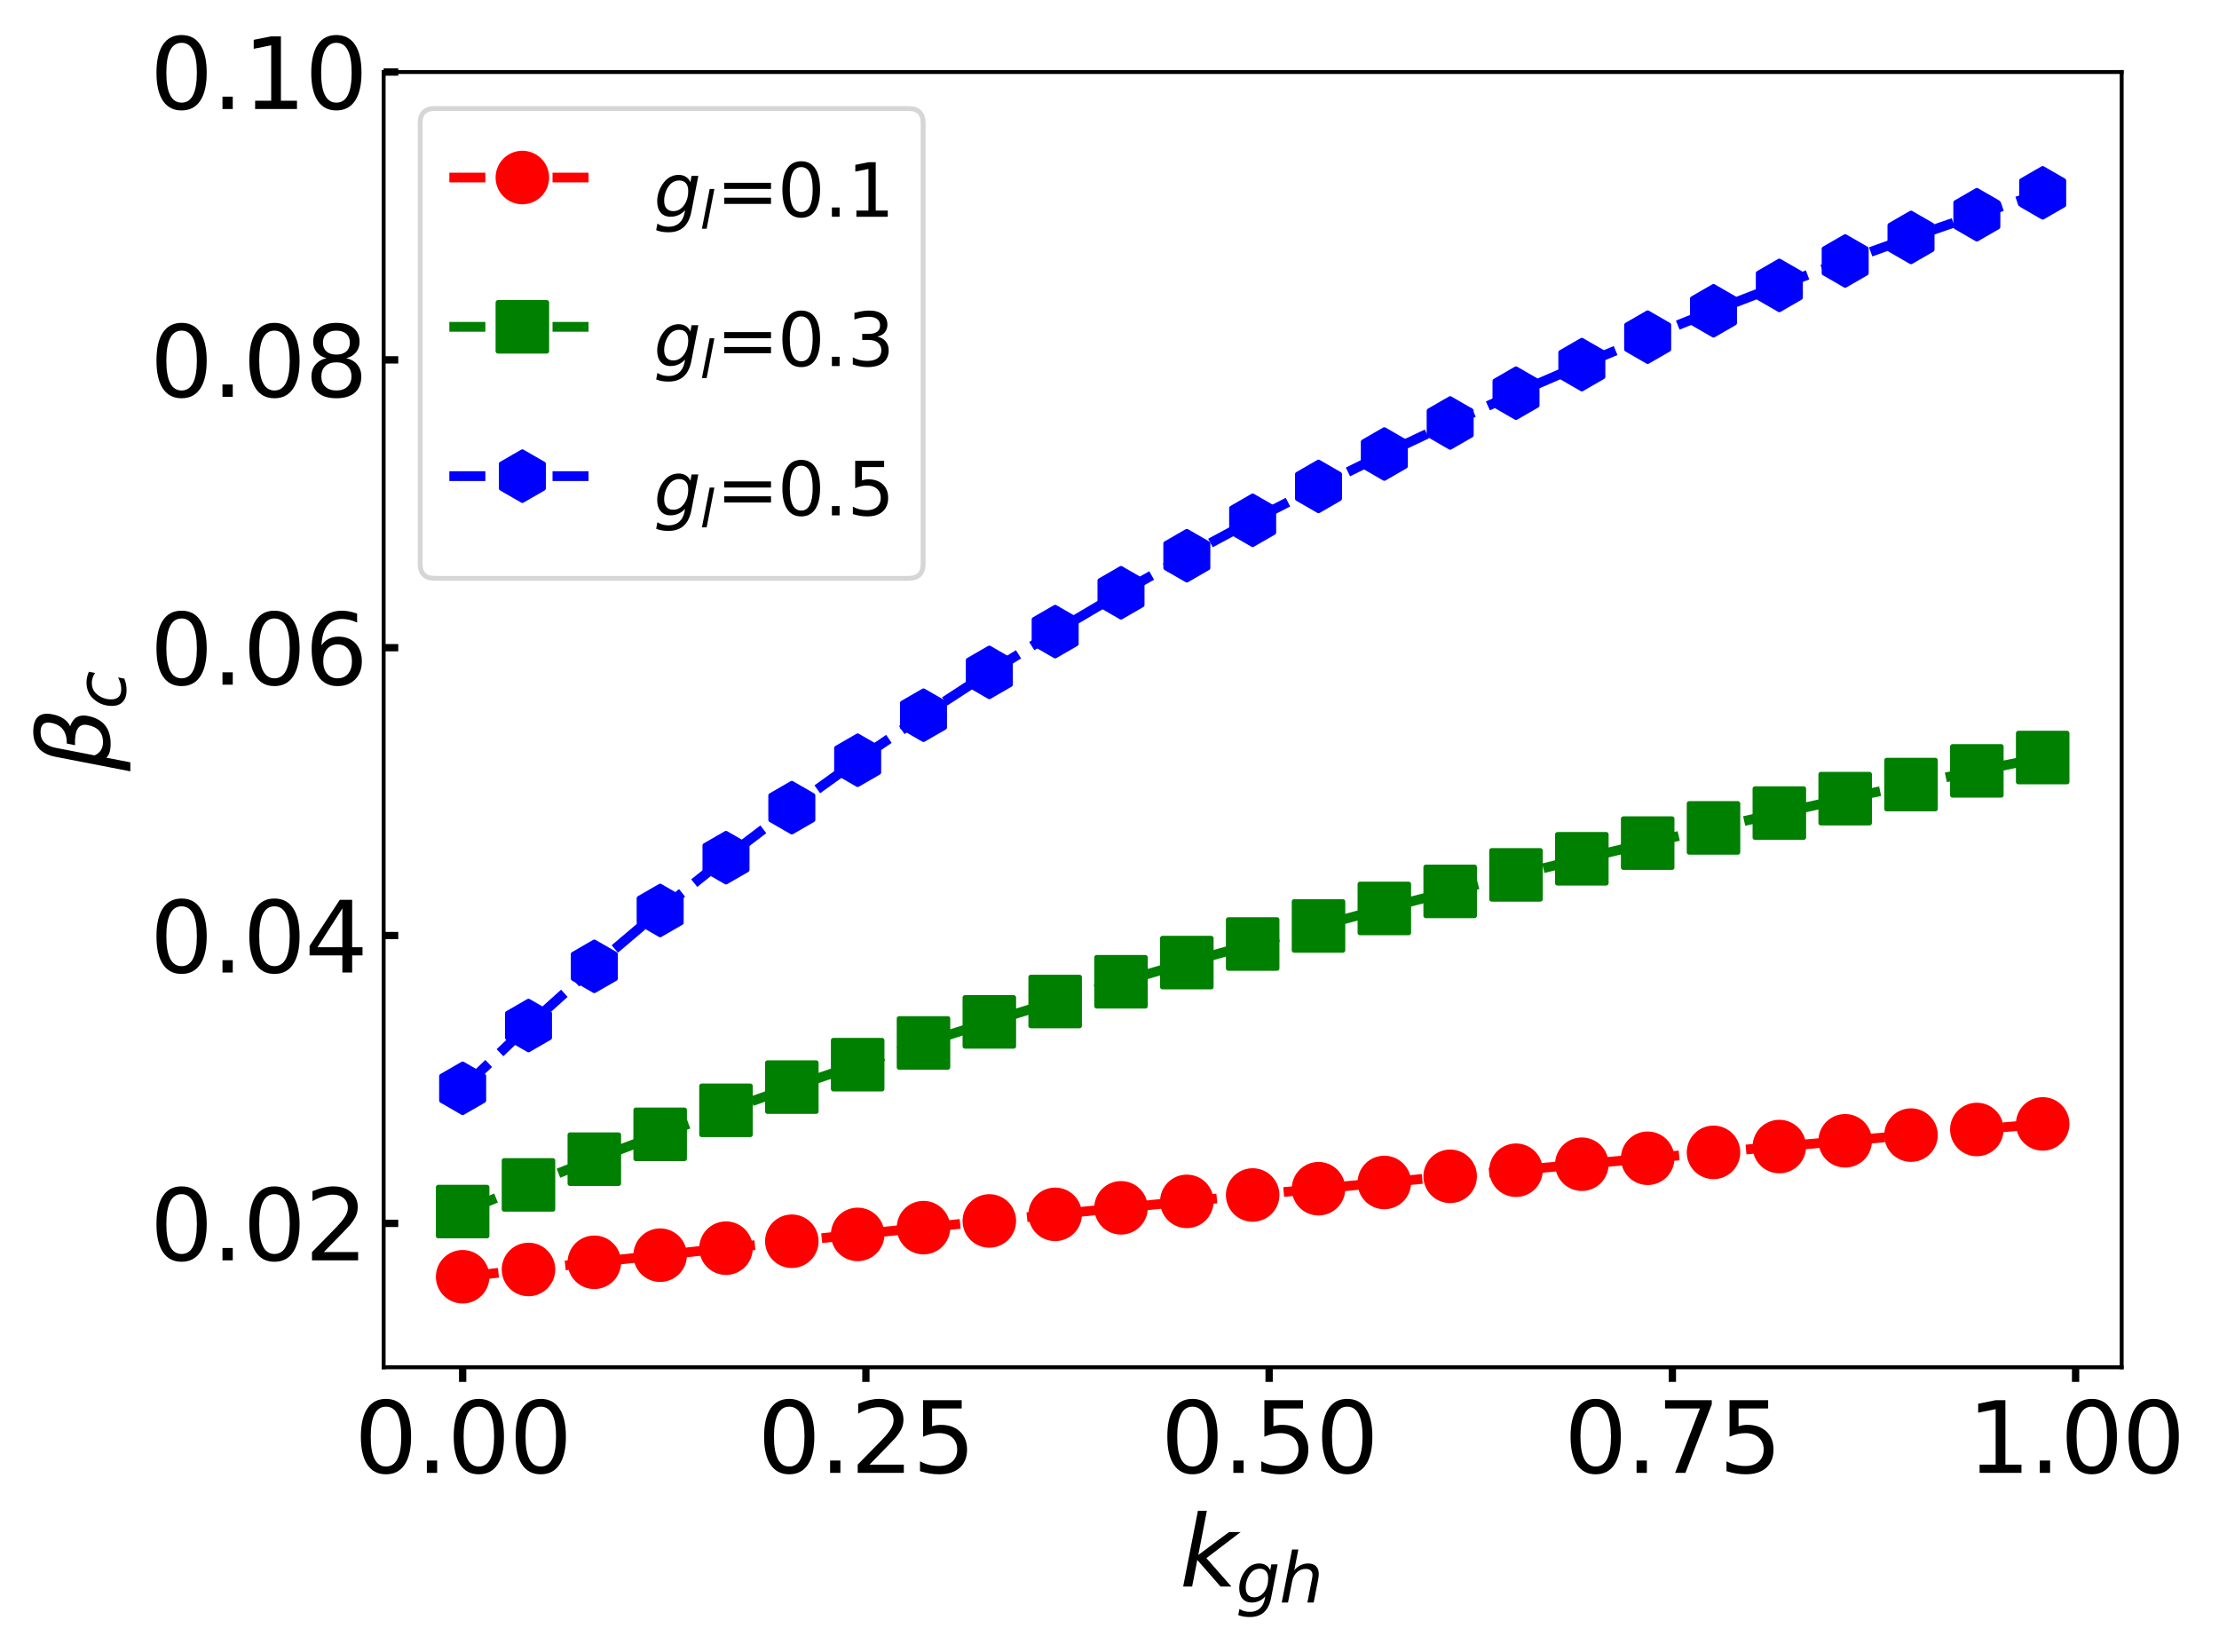 <?xml version="1.0" encoding="utf-8" standalone="no"?>
<!DOCTYPE svg PUBLIC "-//W3C//DTD SVG 1.1//EN"
  "http://www.w3.org/Graphics/SVG/1.1/DTD/svg11.dtd">
<svg xmlns:xlink="http://www.w3.org/1999/xlink" width="455.948pt" height="339.367pt" viewBox="0 0 455.948 339.367" xmlns="http://www.w3.org/2000/svg" version="1.1">
 <defs>
  <style type="text/css">*{stroke-linejoin: round; stroke-linecap: butt}</style>
 </defs>
 <g id="figure_1">
  <g id="patch_1">
   <path d="M 0 339.367 
L 455.948 339.367 
L 455.948 0 
L 0 0 
z
" style="fill: #ffffff"/>
  </g>
  <g id="axes_1">
   <g id="patch_2">
    <path d="M 78.831 280.91 
L 435.951 280.91 
L 435.951 14.798 
L 78.831 14.798 
z
" style="fill: #ffffff"/>
   </g>
   <g id="matplotlib.axis_1">
    <g id="xtick_1">
     <g id="line2d_1">
      <defs>
       <path id="m67ee2ea161" d="M 0 0 
L 0 3 
" style="stroke: #000000; stroke-width: 1.5"/>
      </defs>
      <g>
       <use xlink:href="#m67ee2ea161" x="95.064" y="280.91" style="stroke: #000000; stroke-width: 1.5"/>
      </g>
     </g>
     <g id="text_1">
      <!-- 0.00 -->
      <g transform="translate(72.798 302.607) scale(0.2 -0.2)">
       <defs>
        <path id="DejaVuSans-30" d="M 2034 4250 
Q 1547 4250 1301 3770 
Q 1056 3291 1056 2328 
Q 1056 1369 1301 889 
Q 1547 409 2034 409 
Q 2525 409 2770 889 
Q 3016 1369 3016 2328 
Q 3016 3291 2770 3770 
Q 2525 4250 2034 4250 
z
M 2034 4750 
Q 2819 4750 3233 4129 
Q 3647 3509 3647 2328 
Q 3647 1150 3233 529 
Q 2819 -91 2034 -91 
Q 1250 -91 836 529 
Q 422 1150 422 2328 
Q 422 3509 836 4129 
Q 1250 4750 2034 4750 
z
" transform="scale(0.016)"/>
        <path id="DejaVuSans-2e" d="M 684 794 
L 1344 794 
L 1344 0 
L 684 0 
L 684 794 
z
" transform="scale(0.016)"/>
       </defs>
       <use xlink:href="#DejaVuSans-30"/>
       <use xlink:href="#DejaVuSans-2e" transform="translate(63.623 0)"/>
       <use xlink:href="#DejaVuSans-30" transform="translate(95.41 0)"/>
       <use xlink:href="#DejaVuSans-30" transform="translate(159.033 0)"/>
      </g>
     </g>
    </g>
    <g id="xtick_2">
     <g id="line2d_2">
      <g>
       <use xlink:href="#m67ee2ea161" x="177.919" y="280.91" style="stroke: #000000; stroke-width: 1.5"/>
      </g>
     </g>
     <g id="text_2">
      <!-- 0.25 -->
      <g transform="translate(155.653 302.607) scale(0.2 -0.2)">
       <defs>
        <path id="DejaVuSans-32" d="M 1228 531 
L 3431 531 
L 3431 0 
L 469 0 
L 469 531 
Q 828 903 1448 1529 
Q 2069 2156 2228 2338 
Q 2531 2678 2651 2914 
Q 2772 3150 2772 3378 
Q 2772 3750 2511 3984 
Q 2250 4219 1831 4219 
Q 1534 4219 1204 4116 
Q 875 4013 500 3803 
L 500 4441 
Q 881 4594 1212 4672 
Q 1544 4750 1819 4750 
Q 2544 4750 2975 4387 
Q 3406 4025 3406 3419 
Q 3406 3131 3298 2873 
Q 3191 2616 2906 2266 
Q 2828 2175 2409 1742 
Q 1991 1309 1228 531 
z
" transform="scale(0.016)"/>
        <path id="DejaVuSans-35" d="M 691 4666 
L 3169 4666 
L 3169 4134 
L 1269 4134 
L 1269 2991 
Q 1406 3038 1543 3061 
Q 1681 3084 1819 3084 
Q 2600 3084 3056 2656 
Q 3513 2228 3513 1497 
Q 3513 744 3044 326 
Q 2575 -91 1722 -91 
Q 1428 -91 1123 -41 
Q 819 9 494 109 
L 494 744 
Q 775 591 1075 516 
Q 1375 441 1709 441 
Q 2250 441 2565 725 
Q 2881 1009 2881 1497 
Q 2881 1984 2565 2268 
Q 2250 2553 1709 2553 
Q 1456 2553 1204 2497 
Q 953 2441 691 2322 
L 691 4666 
z
" transform="scale(0.016)"/>
       </defs>
       <use xlink:href="#DejaVuSans-30"/>
       <use xlink:href="#DejaVuSans-2e" transform="translate(63.623 0)"/>
       <use xlink:href="#DejaVuSans-32" transform="translate(95.41 0)"/>
       <use xlink:href="#DejaVuSans-35" transform="translate(159.033 0)"/>
      </g>
     </g>
    </g>
    <g id="xtick_3">
     <g id="line2d_3">
      <g>
       <use xlink:href="#m67ee2ea161" x="260.773" y="280.91" style="stroke: #000000; stroke-width: 1.5"/>
      </g>
     </g>
     <g id="text_3">
      <!-- 0.50 -->
      <g transform="translate(238.507 302.607) scale(0.2 -0.2)">
       <use xlink:href="#DejaVuSans-30"/>
       <use xlink:href="#DejaVuSans-2e" transform="translate(63.623 0)"/>
       <use xlink:href="#DejaVuSans-35" transform="translate(95.41 0)"/>
       <use xlink:href="#DejaVuSans-30" transform="translate(159.033 0)"/>
      </g>
     </g>
    </g>
    <g id="xtick_4">
     <g id="line2d_4">
      <g>
       <use xlink:href="#m67ee2ea161" x="343.628" y="280.91" style="stroke: #000000; stroke-width: 1.5"/>
      </g>
     </g>
     <g id="text_4">
      <!-- 0.75 -->
      <g transform="translate(321.362 302.607) scale(0.2 -0.2)">
       <defs>
        <path id="DejaVuSans-37" d="M 525 4666 
L 3525 4666 
L 3525 4397 
L 1831 0 
L 1172 0 
L 2766 4134 
L 525 4134 
L 525 4666 
z
" transform="scale(0.016)"/>
       </defs>
       <use xlink:href="#DejaVuSans-30"/>
       <use xlink:href="#DejaVuSans-2e" transform="translate(63.623 0)"/>
       <use xlink:href="#DejaVuSans-37" transform="translate(95.41 0)"/>
       <use xlink:href="#DejaVuSans-35" transform="translate(159.033 0)"/>
      </g>
     </g>
    </g>
    <g id="xtick_5">
     <g id="line2d_5">
      <g>
       <use xlink:href="#m67ee2ea161" x="426.482" y="280.91" style="stroke: #000000; stroke-width: 1.5"/>
      </g>
     </g>
     <g id="text_5">
      <!-- 1.00 -->
      <g transform="translate(404.217 302.607) scale(0.2 -0.2)">
       <defs>
        <path id="DejaVuSans-31" d="M 794 531 
L 1825 531 
L 1825 4091 
L 703 3866 
L 703 4441 
L 1819 4666 
L 2450 4666 
L 2450 531 
L 3481 531 
L 3481 0 
L 794 0 
L 794 531 
z
" transform="scale(0.016)"/>
       </defs>
       <use xlink:href="#DejaVuSans-31"/>
       <use xlink:href="#DejaVuSans-2e" transform="translate(63.623 0)"/>
       <use xlink:href="#DejaVuSans-30" transform="translate(95.41 0)"/>
       <use xlink:href="#DejaVuSans-30" transform="translate(159.033 0)"/>
      </g>
     </g>
    </g>
    <g id="text_6">
     <!-- $k_{gh}$ -->
     <g transform="translate(242.391 325.967) scale(0.2 -0.2)">
      <defs>
       <path id="DejaVuSans-Oblique-6b" d="M 1172 4863 
L 1747 4863 
L 1197 2028 
L 3169 3500 
L 3916 3500 
L 1716 1825 
L 3322 0 
L 2625 0 
L 1131 1709 
L 800 0 
L 225 0 
L 1172 4863 
z
" transform="scale(0.016)"/>
       <path id="DejaVuSans-Oblique-67" d="M 3816 3500 
L 3219 434 
Q 3047 -456 2561 -893 
Q 2075 -1331 1253 -1331 
Q 950 -1331 690 -1286 
Q 431 -1241 206 -1147 
L 313 -588 
Q 525 -725 762 -790 
Q 1000 -856 1269 -856 
Q 1816 -856 2167 -557 
Q 2519 -259 2631 300 
L 2681 563 
Q 2441 288 2122 144 
Q 1803 0 1434 0 
Q 903 0 598 351 
Q 294 703 294 1319 
Q 294 1803 478 2267 
Q 663 2731 997 3091 
Q 1219 3328 1514 3456 
Q 1809 3584 2131 3584 
Q 2484 3584 2746 3420 
Q 3009 3256 3138 2956 
L 3238 3500 
L 3816 3500 
z
M 2950 2216 
Q 2950 2641 2750 2872 
Q 2550 3103 2181 3103 
Q 1953 3103 1747 3012 
Q 1541 2922 1394 2759 
Q 1156 2491 1023 2127 
Q 891 1763 891 1375 
Q 891 944 1092 712 
Q 1294 481 1672 481 
Q 2219 481 2584 976 
Q 2950 1472 2950 2216 
z
" transform="scale(0.016)"/>
       <path id="DejaVuSans-Oblique-68" d="M 3566 2113 
L 3156 0 
L 2578 0 
L 2988 2091 
Q 3016 2238 3031 2350 
Q 3047 2463 3047 2528 
Q 3047 2791 2881 2937 
Q 2716 3084 2419 3084 
Q 1956 3084 1617 2771 
Q 1278 2459 1178 1941 
L 800 0 
L 225 0 
L 1172 4863 
L 1747 4863 
L 1375 2950 
Q 1594 3244 1934 3414 
Q 2275 3584 2650 3584 
Q 3113 3584 3367 3334 
Q 3622 3084 3622 2631 
Q 3622 2519 3608 2391 
Q 3594 2263 3566 2113 
z
" transform="scale(0.016)"/>
      </defs>
      <use xlink:href="#DejaVuSans-Oblique-6b" transform="translate(0 0.016)"/>
      <use xlink:href="#DejaVuSans-Oblique-67" transform="translate(57.91 -16.391) scale(0.7)"/>
      <use xlink:href="#DejaVuSans-Oblique-68" transform="translate(102.344 -16.391) scale(0.7)"/>
     </g>
    </g>
   </g>
   <g id="matplotlib.axis_2">
    <g id="ytick_1">
     <g id="line2d_6">
      <defs>
       <path id="madbfd13929" d="M 0 0 
L 3 0 
" style="stroke: #000000; stroke-width: 1.5"/>
      </defs>
      <g>
       <use xlink:href="#madbfd13929" x="78.831" y="251.342" style="stroke: #000000; stroke-width: 1.5"/>
      </g>
     </g>
     <g id="text_7">
      <!-- 0.02 -->
      <g transform="translate(30.8 258.941) scale(0.2 -0.2)">
       <use xlink:href="#DejaVuSans-30"/>
       <use xlink:href="#DejaVuSans-2e" transform="translate(63.623 0)"/>
       <use xlink:href="#DejaVuSans-30" transform="translate(95.41 0)"/>
       <use xlink:href="#DejaVuSans-32" transform="translate(159.033 0)"/>
      </g>
     </g>
    </g>
    <g id="ytick_2">
     <g id="line2d_7">
      <g>
       <use xlink:href="#madbfd13929" x="78.831" y="192.206" style="stroke: #000000; stroke-width: 1.5"/>
      </g>
     </g>
     <g id="text_8">
      <!-- 0.04 -->
      <g transform="translate(30.8 199.805) scale(0.2 -0.2)">
       <defs>
        <path id="DejaVuSans-34" d="M 2419 4116 
L 825 1625 
L 2419 1625 
L 2419 4116 
z
M 2253 4666 
L 3047 4666 
L 3047 1625 
L 3713 1625 
L 3713 1100 
L 3047 1100 
L 3047 0 
L 2419 0 
L 2419 1100 
L 313 1100 
L 313 1709 
L 2253 4666 
z
" transform="scale(0.016)"/>
       </defs>
       <use xlink:href="#DejaVuSans-30"/>
       <use xlink:href="#DejaVuSans-2e" transform="translate(63.623 0)"/>
       <use xlink:href="#DejaVuSans-30" transform="translate(95.41 0)"/>
       <use xlink:href="#DejaVuSans-34" transform="translate(159.033 0)"/>
      </g>
     </g>
    </g>
    <g id="ytick_3">
     <g id="line2d_8">
      <g>
       <use xlink:href="#madbfd13929" x="78.831" y="133.07" style="stroke: #000000; stroke-width: 1.5"/>
      </g>
     </g>
     <g id="text_9">
      <!-- 0.06 -->
      <g transform="translate(30.8 140.669) scale(0.2 -0.2)">
       <defs>
        <path id="DejaVuSans-36" d="M 2113 2584 
Q 1688 2584 1439 2293 
Q 1191 2003 1191 1497 
Q 1191 994 1439 701 
Q 1688 409 2113 409 
Q 2538 409 2786 701 
Q 3034 994 3034 1497 
Q 3034 2003 2786 2293 
Q 2538 2584 2113 2584 
z
M 3366 4563 
L 3366 3988 
Q 3128 4100 2886 4159 
Q 2644 4219 2406 4219 
Q 1781 4219 1451 3797 
Q 1122 3375 1075 2522 
Q 1259 2794 1537 2939 
Q 1816 3084 2150 3084 
Q 2853 3084 3261 2657 
Q 3669 2231 3669 1497 
Q 3669 778 3244 343 
Q 2819 -91 2113 -91 
Q 1303 -91 875 529 
Q 447 1150 447 2328 
Q 447 3434 972 4092 
Q 1497 4750 2381 4750 
Q 2619 4750 2861 4703 
Q 3103 4656 3366 4563 
z
" transform="scale(0.016)"/>
       </defs>
       <use xlink:href="#DejaVuSans-30"/>
       <use xlink:href="#DejaVuSans-2e" transform="translate(63.623 0)"/>
       <use xlink:href="#DejaVuSans-30" transform="translate(95.41 0)"/>
       <use xlink:href="#DejaVuSans-36" transform="translate(159.033 0)"/>
      </g>
     </g>
    </g>
    <g id="ytick_4">
     <g id="line2d_9">
      <g>
       <use xlink:href="#madbfd13929" x="78.831" y="73.934" style="stroke: #000000; stroke-width: 1.5"/>
      </g>
     </g>
     <g id="text_10">
      <!-- 0.08 -->
      <g transform="translate(30.8 81.533) scale(0.2 -0.2)">
       <defs>
        <path id="DejaVuSans-38" d="M 2034 2216 
Q 1584 2216 1326 1975 
Q 1069 1734 1069 1313 
Q 1069 891 1326 650 
Q 1584 409 2034 409 
Q 2484 409 2743 651 
Q 3003 894 3003 1313 
Q 3003 1734 2745 1975 
Q 2488 2216 2034 2216 
z
M 1403 2484 
Q 997 2584 770 2862 
Q 544 3141 544 3541 
Q 544 4100 942 4425 
Q 1341 4750 2034 4750 
Q 2731 4750 3128 4425 
Q 3525 4100 3525 3541 
Q 3525 3141 3298 2862 
Q 3072 2584 2669 2484 
Q 3125 2378 3379 2068 
Q 3634 1759 3634 1313 
Q 3634 634 3220 271 
Q 2806 -91 2034 -91 
Q 1263 -91 848 271 
Q 434 634 434 1313 
Q 434 1759 690 2068 
Q 947 2378 1403 2484 
z
M 1172 3481 
Q 1172 3119 1398 2916 
Q 1625 2713 2034 2713 
Q 2441 2713 2670 2916 
Q 2900 3119 2900 3481 
Q 2900 3844 2670 4047 
Q 2441 4250 2034 4250 
Q 1625 4250 1398 4047 
Q 1172 3844 1172 3481 
z
" transform="scale(0.016)"/>
       </defs>
       <use xlink:href="#DejaVuSans-30"/>
       <use xlink:href="#DejaVuSans-2e" transform="translate(63.623 0)"/>
       <use xlink:href="#DejaVuSans-30" transform="translate(95.41 0)"/>
       <use xlink:href="#DejaVuSans-38" transform="translate(159.033 0)"/>
      </g>
     </g>
    </g>
    <g id="ytick_5">
     <g id="line2d_10">
      <g>
       <use xlink:href="#madbfd13929" x="78.831" y="14.798" style="stroke: #000000; stroke-width: 1.5"/>
      </g>
     </g>
     <g id="text_11">
      <!-- 0.10 -->
      <g transform="translate(30.8 22.397) scale(0.2 -0.2)">
       <use xlink:href="#DejaVuSans-30"/>
       <use xlink:href="#DejaVuSans-2e" transform="translate(63.623 0)"/>
       <use xlink:href="#DejaVuSans-31" transform="translate(95.41 0)"/>
       <use xlink:href="#DejaVuSans-30" transform="translate(159.033 0)"/>
      </g>
     </g>
    </g>
    <g id="text_12">
     <!-- $\beta_c$ -->
     <g transform="translate(22.6 158.454) rotate(-90) scale(0.2 -0.2)">
      <defs>
       <path id="DejaVuSans-Oblique-3b2" d="M 872 216 
L 572 -1331 
L -6 -1331 
L 928 3478 
Q 1206 4903 2538 4903 
Q 3888 4903 3659 3700 
Q 3503 2844 2894 2531 
Q 3713 2250 3553 1416 
Q 3272 -69 1759 -66 
Q 1097 -63 872 216 
z
M 1019 966 
Q 1259 422 1875 425 
Q 2775 425 2966 1406 
Q 3138 2288 1675 2219 
L 1778 2750 
Q 2909 2731 3106 3750 
Q 3241 4438 2509 4434 
Q 1691 4434 1503 3459 
L 1019 966 
z
" transform="scale(0.016)"/>
       <path id="DejaVuSans-Oblique-63" d="M 3431 3366 
L 3316 2797 
Q 3109 2947 2876 3022 
Q 2644 3097 2394 3097 
Q 2119 3097 1870 3000 
Q 1622 2903 1453 2725 
Q 1184 2453 1037 2087 
Q 891 1722 891 1331 
Q 891 859 1127 628 
Q 1363 397 1844 397 
Q 2081 397 2348 469 
Q 2616 541 2906 684 
L 2797 116 
Q 2547 13 2283 -39 
Q 2019 -91 1741 -91 
Q 1044 -91 669 257 
Q 294 606 294 1253 
Q 294 1797 489 2255 
Q 684 2713 1069 3078 
Q 1331 3328 1684 3456 
Q 2038 3584 2456 3584 
Q 2700 3584 2940 3529 
Q 3181 3475 3431 3366 
z
" transform="scale(0.016)"/>
      </defs>
      <use xlink:href="#DejaVuSans-Oblique-3b2" transform="translate(0 0.391)"/>
      <use xlink:href="#DejaVuSans-Oblique-63" transform="translate(63.818 -16.016) scale(0.7)"/>
     </g>
    </g>
   </g>
   <g id="line2d_11">
    <path d="M 95.064 262.312 
L 108.591 260.817 
L 122.119 259.34 
L 135.646 257.881 
L 149.173 256.44 
L 162.7 255.017 
L 176.228 253.611 
L 189.755 252.221 
L 203.282 250.848 
L 216.809 249.492 
L 230.337 248.151 
L 243.864 246.826 
L 257.391 245.516 
L 270.919 244.222 
L 284.446 242.942 
L 297.973 241.677 
L 311.5 240.427 
L 325.028 239.19 
L 338.555 237.967 
L 352.082 236.758 
L 365.609 235.563 
L 379.137 234.381 
L 392.664 233.211 
L 406.191 232.055 
L 419.719 230.911 
" clip-path="url(#p03319ebd65)" style="fill: none; stroke-dasharray: 7.4,3.2; stroke-dashoffset: 0; stroke: #ff0000; stroke-width: 2"/>
    <defs>
     <path id="m72846184aa" d="M 0 5 
C 1.326 5 2.598 4.473 3.536 3.536 
C 4.473 2.598 5 1.326 5 0 
C 5 -1.326 4.473 -2.598 3.536 -3.536 
C 2.598 -4.473 1.326 -5 0 -5 
C -1.326 -5 -2.598 -4.473 -3.536 -3.536 
C -4.473 -2.598 -5 -1.326 -5 0 
C -5 1.326 -4.473 2.598 -3.536 3.536 
C -2.598 4.473 -1.326 5 0 5 
z
" style="stroke: #ff0000"/>
    </defs>
    <g clip-path="url(#p03319ebd65)">
     <use xlink:href="#m72846184aa" x="95.064" y="262.312" style="fill: #ff0000; stroke: #ff0000"/>
     <use xlink:href="#m72846184aa" x="108.591" y="260.817" style="fill: #ff0000; stroke: #ff0000"/>
     <use xlink:href="#m72846184aa" x="122.119" y="259.34" style="fill: #ff0000; stroke: #ff0000"/>
     <use xlink:href="#m72846184aa" x="135.646" y="257.881" style="fill: #ff0000; stroke: #ff0000"/>
     <use xlink:href="#m72846184aa" x="149.173" y="256.44" style="fill: #ff0000; stroke: #ff0000"/>
     <use xlink:href="#m72846184aa" x="162.7" y="255.017" style="fill: #ff0000; stroke: #ff0000"/>
     <use xlink:href="#m72846184aa" x="176.228" y="253.611" style="fill: #ff0000; stroke: #ff0000"/>
     <use xlink:href="#m72846184aa" x="189.755" y="252.221" style="fill: #ff0000; stroke: #ff0000"/>
     <use xlink:href="#m72846184aa" x="203.282" y="250.848" style="fill: #ff0000; stroke: #ff0000"/>
     <use xlink:href="#m72846184aa" x="216.809" y="249.492" style="fill: #ff0000; stroke: #ff0000"/>
     <use xlink:href="#m72846184aa" x="230.337" y="248.151" style="fill: #ff0000; stroke: #ff0000"/>
     <use xlink:href="#m72846184aa" x="243.864" y="246.826" style="fill: #ff0000; stroke: #ff0000"/>
     <use xlink:href="#m72846184aa" x="257.391" y="245.516" style="fill: #ff0000; stroke: #ff0000"/>
     <use xlink:href="#m72846184aa" x="270.919" y="244.222" style="fill: #ff0000; stroke: #ff0000"/>
     <use xlink:href="#m72846184aa" x="284.446" y="242.942" style="fill: #ff0000; stroke: #ff0000"/>
     <use xlink:href="#m72846184aa" x="297.973" y="241.677" style="fill: #ff0000; stroke: #ff0000"/>
     <use xlink:href="#m72846184aa" x="311.5" y="240.427" style="fill: #ff0000; stroke: #ff0000"/>
     <use xlink:href="#m72846184aa" x="325.028" y="239.19" style="fill: #ff0000; stroke: #ff0000"/>
     <use xlink:href="#m72846184aa" x="338.555" y="237.967" style="fill: #ff0000; stroke: #ff0000"/>
     <use xlink:href="#m72846184aa" x="352.082" y="236.758" style="fill: #ff0000; stroke: #ff0000"/>
     <use xlink:href="#m72846184aa" x="365.609" y="235.563" style="fill: #ff0000; stroke: #ff0000"/>
     <use xlink:href="#m72846184aa" x="379.137" y="234.381" style="fill: #ff0000; stroke: #ff0000"/>
     <use xlink:href="#m72846184aa" x="392.664" y="233.211" style="fill: #ff0000; stroke: #ff0000"/>
     <use xlink:href="#m72846184aa" x="406.191" y="232.055" style="fill: #ff0000; stroke: #ff0000"/>
     <use xlink:href="#m72846184aa" x="419.719" y="230.911" style="fill: #ff0000; stroke: #ff0000"/>
    </g>
   </g>
   <g id="line2d_12">
    <path d="M 95.064 248.917 
L 108.591 243.44 
L 122.119 238.154 
L 135.646 233.049 
L 149.173 228.118 
L 162.7 223.35 
L 176.228 218.738 
L 189.755 214.274 
L 203.282 209.951 
L 216.809 205.764 
L 230.337 201.704 
L 243.864 197.767 
L 257.391 193.948 
L 270.919 190.24 
L 284.446 186.64 
L 297.973 183.142 
L 311.5 179.743 
L 325.028 176.437 
L 338.555 173.222 
L 352.082 170.094 
L 365.609 167.049 
L 379.137 164.083 
L 392.664 161.195 
L 406.191 158.38 
L 419.719 155.637 
" clip-path="url(#p03319ebd65)" style="fill: none; stroke-dasharray: 7.4,3.2; stroke-dashoffset: 0; stroke: #008000; stroke-width: 2"/>
    <defs>
     <path id="m633ff6e786" d="M -5 5 
L 5 5 
L 5 -5 
L -5 -5 
z
" style="stroke: #008000; stroke-linejoin: miter"/>
    </defs>
    <g clip-path="url(#p03319ebd65)">
     <use xlink:href="#m633ff6e786" x="95.064" y="248.917" style="fill: #008000; stroke: #008000; stroke-linejoin: miter"/>
     <use xlink:href="#m633ff6e786" x="108.591" y="243.44" style="fill: #008000; stroke: #008000; stroke-linejoin: miter"/>
     <use xlink:href="#m633ff6e786" x="122.119" y="238.154" style="fill: #008000; stroke: #008000; stroke-linejoin: miter"/>
     <use xlink:href="#m633ff6e786" x="135.646" y="233.049" style="fill: #008000; stroke: #008000; stroke-linejoin: miter"/>
     <use xlink:href="#m633ff6e786" x="149.173" y="228.118" style="fill: #008000; stroke: #008000; stroke-linejoin: miter"/>
     <use xlink:href="#m633ff6e786" x="162.7" y="223.35" style="fill: #008000; stroke: #008000; stroke-linejoin: miter"/>
     <use xlink:href="#m633ff6e786" x="176.228" y="218.738" style="fill: #008000; stroke: #008000; stroke-linejoin: miter"/>
     <use xlink:href="#m633ff6e786" x="189.755" y="214.274" style="fill: #008000; stroke: #008000; stroke-linejoin: miter"/>
     <use xlink:href="#m633ff6e786" x="203.282" y="209.951" style="fill: #008000; stroke: #008000; stroke-linejoin: miter"/>
     <use xlink:href="#m633ff6e786" x="216.809" y="205.764" style="fill: #008000; stroke: #008000; stroke-linejoin: miter"/>
     <use xlink:href="#m633ff6e786" x="230.337" y="201.704" style="fill: #008000; stroke: #008000; stroke-linejoin: miter"/>
     <use xlink:href="#m633ff6e786" x="243.864" y="197.767" style="fill: #008000; stroke: #008000; stroke-linejoin: miter"/>
     <use xlink:href="#m633ff6e786" x="257.391" y="193.948" style="fill: #008000; stroke: #008000; stroke-linejoin: miter"/>
     <use xlink:href="#m633ff6e786" x="270.919" y="190.24" style="fill: #008000; stroke: #008000; stroke-linejoin: miter"/>
     <use xlink:href="#m633ff6e786" x="284.446" y="186.64" style="fill: #008000; stroke: #008000; stroke-linejoin: miter"/>
     <use xlink:href="#m633ff6e786" x="297.973" y="183.142" style="fill: #008000; stroke: #008000; stroke-linejoin: miter"/>
     <use xlink:href="#m633ff6e786" x="311.5" y="179.743" style="fill: #008000; stroke: #008000; stroke-linejoin: miter"/>
     <use xlink:href="#m633ff6e786" x="325.028" y="176.437" style="fill: #008000; stroke: #008000; stroke-linejoin: miter"/>
     <use xlink:href="#m633ff6e786" x="338.555" y="173.222" style="fill: #008000; stroke: #008000; stroke-linejoin: miter"/>
     <use xlink:href="#m633ff6e786" x="352.082" y="170.094" style="fill: #008000; stroke: #008000; stroke-linejoin: miter"/>
     <use xlink:href="#m633ff6e786" x="365.609" y="167.049" style="fill: #008000; stroke: #008000; stroke-linejoin: miter"/>
     <use xlink:href="#m633ff6e786" x="379.137" y="164.083" style="fill: #008000; stroke: #008000; stroke-linejoin: miter"/>
     <use xlink:href="#m633ff6e786" x="392.664" y="161.195" style="fill: #008000; stroke: #008000; stroke-linejoin: miter"/>
     <use xlink:href="#m633ff6e786" x="406.191" y="158.38" style="fill: #008000; stroke: #008000; stroke-linejoin: miter"/>
     <use xlink:href="#m633ff6e786" x="419.719" y="155.637" style="fill: #008000; stroke: #008000; stroke-linejoin: miter"/>
    </g>
   </g>
   <g id="line2d_13">
    <path d="M 95.064 223.598 
L 108.591 210.695 
L 122.119 198.537 
L 135.646 187.06 
L 149.173 176.209 
L 162.7 165.935 
L 176.228 156.192 
L 189.755 146.94 
L 203.282 138.143 
L 216.809 129.768 
L 230.337 121.786 
L 243.864 114.169 
L 257.391 106.894 
L 270.919 99.937 
L 284.446 93.279 
L 297.973 86.899 
L 311.5 80.782 
L 325.028 74.911 
L 338.555 69.272 
L 352.082 63.851 
L 365.609 58.636 
L 379.137 53.616 
L 392.664 48.779 
L 406.191 44.116 
L 419.719 39.617 
" clip-path="url(#p03319ebd65)" style="fill: none; stroke-dasharray: 7.4,3.2; stroke-dashoffset: 0; stroke: #0000ff; stroke-width: 2"/>
    <defs>
     <path id="mf608b0a1f7" d="M 0 -5 
L -4.33 -2.5 
L -4.33 2.5 
L -0 5 
L 4.33 2.5 
L 4.33 -2.5 
z
" style="stroke: #0000ff; stroke-linejoin: miter"/>
    </defs>
    <g clip-path="url(#p03319ebd65)">
     <use xlink:href="#mf608b0a1f7" x="95.064" y="223.598" style="fill: #0000ff; stroke: #0000ff; stroke-linejoin: miter"/>
     <use xlink:href="#mf608b0a1f7" x="108.591" y="210.695" style="fill: #0000ff; stroke: #0000ff; stroke-linejoin: miter"/>
     <use xlink:href="#mf608b0a1f7" x="122.119" y="198.537" style="fill: #0000ff; stroke: #0000ff; stroke-linejoin: miter"/>
     <use xlink:href="#mf608b0a1f7" x="135.646" y="187.06" style="fill: #0000ff; stroke: #0000ff; stroke-linejoin: miter"/>
     <use xlink:href="#mf608b0a1f7" x="149.173" y="176.209" style="fill: #0000ff; stroke: #0000ff; stroke-linejoin: miter"/>
     <use xlink:href="#mf608b0a1f7" x="162.7" y="165.935" style="fill: #0000ff; stroke: #0000ff; stroke-linejoin: miter"/>
     <use xlink:href="#mf608b0a1f7" x="176.228" y="156.192" style="fill: #0000ff; stroke: #0000ff; stroke-linejoin: miter"/>
     <use xlink:href="#mf608b0a1f7" x="189.755" y="146.94" style="fill: #0000ff; stroke: #0000ff; stroke-linejoin: miter"/>
     <use xlink:href="#mf608b0a1f7" x="203.282" y="138.143" style="fill: #0000ff; stroke: #0000ff; stroke-linejoin: miter"/>
     <use xlink:href="#mf608b0a1f7" x="216.809" y="129.768" style="fill: #0000ff; stroke: #0000ff; stroke-linejoin: miter"/>
     <use xlink:href="#mf608b0a1f7" x="230.337" y="121.786" style="fill: #0000ff; stroke: #0000ff; stroke-linejoin: miter"/>
     <use xlink:href="#mf608b0a1f7" x="243.864" y="114.169" style="fill: #0000ff; stroke: #0000ff; stroke-linejoin: miter"/>
     <use xlink:href="#mf608b0a1f7" x="257.391" y="106.894" style="fill: #0000ff; stroke: #0000ff; stroke-linejoin: miter"/>
     <use xlink:href="#mf608b0a1f7" x="270.919" y="99.937" style="fill: #0000ff; stroke: #0000ff; stroke-linejoin: miter"/>
     <use xlink:href="#mf608b0a1f7" x="284.446" y="93.279" style="fill: #0000ff; stroke: #0000ff; stroke-linejoin: miter"/>
     <use xlink:href="#mf608b0a1f7" x="297.973" y="86.899" style="fill: #0000ff; stroke: #0000ff; stroke-linejoin: miter"/>
     <use xlink:href="#mf608b0a1f7" x="311.5" y="80.782" style="fill: #0000ff; stroke: #0000ff; stroke-linejoin: miter"/>
     <use xlink:href="#mf608b0a1f7" x="325.028" y="74.911" style="fill: #0000ff; stroke: #0000ff; stroke-linejoin: miter"/>
     <use xlink:href="#mf608b0a1f7" x="338.555" y="69.272" style="fill: #0000ff; stroke: #0000ff; stroke-linejoin: miter"/>
     <use xlink:href="#mf608b0a1f7" x="352.082" y="63.851" style="fill: #0000ff; stroke: #0000ff; stroke-linejoin: miter"/>
     <use xlink:href="#mf608b0a1f7" x="365.609" y="58.636" style="fill: #0000ff; stroke: #0000ff; stroke-linejoin: miter"/>
     <use xlink:href="#mf608b0a1f7" x="379.137" y="53.616" style="fill: #0000ff; stroke: #0000ff; stroke-linejoin: miter"/>
     <use xlink:href="#mf608b0a1f7" x="392.664" y="48.779" style="fill: #0000ff; stroke: #0000ff; stroke-linejoin: miter"/>
     <use xlink:href="#mf608b0a1f7" x="406.191" y="44.116" style="fill: #0000ff; stroke: #0000ff; stroke-linejoin: miter"/>
     <use xlink:href="#mf608b0a1f7" x="419.719" y="39.617" style="fill: #0000ff; stroke: #0000ff; stroke-linejoin: miter"/>
    </g>
   </g>
   <g id="patch_3">
    <path d="M 78.831 280.91 
L 78.831 14.798 
" style="fill: none; stroke: #000000; stroke-width: 0.8; stroke-linejoin: miter; stroke-linecap: square"/>
   </g>
   <g id="patch_4">
    <path d="M 435.951 280.91 
L 435.951 14.798 
" style="fill: none; stroke: #000000; stroke-width: 0.8; stroke-linejoin: miter; stroke-linecap: square"/>
   </g>
   <g id="patch_5">
    <path d="M 78.831 280.91 
L 435.951 280.91 
" style="fill: none; stroke: #000000; stroke-width: 0.8; stroke-linejoin: miter; stroke-linecap: square"/>
   </g>
   <g id="patch_6">
    <path d="M 78.831 14.798 
L 435.951 14.798 
" style="fill: none; stroke: #000000; stroke-width: 0.8; stroke-linejoin: miter; stroke-linecap: square"/>
   </g>
   <g id="legend_1">
    <g id="patch_7">
     <path d="M 89.331 118.823 
L 186.681 118.823 
Q 189.681 118.823 189.681 115.823 
L 189.681 25.298 
Q 189.681 22.298 186.681 22.298 
L 89.331 22.298 
Q 86.331 22.298 86.331 25.298 
L 86.331 115.823 
Q 86.331 118.823 89.331 118.823 
z
" style="fill: #ffffff; opacity: 0.8; stroke: #cccccc; stroke-linejoin: miter"/>
    </g>
    <g id="line2d_14">
     <path d="M 92.331 36.473 
L 107.331 36.473 
L 122.331 36.473 
" style="fill: none; stroke-dasharray: 7.4,3.2; stroke-dashoffset: 0; stroke: #ff0000; stroke-width: 2"/>
     <g>
      <use xlink:href="#m72846184aa" x="107.331" y="36.473" style="fill: #ff0000; stroke: #ff0000"/>
     </g>
    </g>
    <g id="text_13">
     <!-- $g_l$=0.1 -->
     <g transform="translate(134.331 44.648) scale(0.15 -0.15)">
      <defs>
       <path id="DejaVuSans-Oblique-6c" d="M 1172 4863 
L 1747 4863 
L 800 0 
L 225 0 
L 1172 4863 
z
" transform="scale(0.016)"/>
       <path id="DejaVuSans-3d" d="M 678 2906 
L 4684 2906 
L 4684 2381 
L 678 2381 
L 678 2906 
z
M 678 1631 
L 4684 1631 
L 4684 1100 
L 678 1100 
L 678 1631 
z
" transform="scale(0.016)"/>
      </defs>
      <use xlink:href="#DejaVuSans-Oblique-67" transform="translate(0 0.781)"/>
      <use xlink:href="#DejaVuSans-Oblique-6c" transform="translate(63.477 -15.625) scale(0.7)"/>
      <use xlink:href="#DejaVuSans-3d" transform="translate(85.659 0.781)"/>
      <use xlink:href="#DejaVuSans-30" transform="translate(169.448 0.781)"/>
      <use xlink:href="#DejaVuSans-2e" transform="translate(233.071 0.781)"/>
      <use xlink:href="#DejaVuSans-31" transform="translate(264.858 0.781)"/>
     </g>
    </g>
    <g id="line2d_15">
     <path d="M 92.331 67.148 
L 107.331 67.148 
L 122.331 67.148 
" style="fill: none; stroke-dasharray: 7.4,3.2; stroke-dashoffset: 0; stroke: #008000; stroke-width: 2"/>
     <g>
      <use xlink:href="#m633ff6e786" x="107.331" y="67.148" style="fill: #008000; stroke: #008000; stroke-linejoin: miter"/>
     </g>
    </g>
    <g id="text_14">
     <!-- $g_l$=0.3 -->
     <g transform="translate(134.331 75.323) scale(0.15 -0.15)">
      <defs>
       <path id="DejaVuSans-33" d="M 2597 2516 
Q 3050 2419 3304 2112 
Q 3559 1806 3559 1356 
Q 3559 666 3084 287 
Q 2609 -91 1734 -91 
Q 1441 -91 1130 -33 
Q 819 25 488 141 
L 488 750 
Q 750 597 1062 519 
Q 1375 441 1716 441 
Q 2309 441 2620 675 
Q 2931 909 2931 1356 
Q 2931 1769 2642 2001 
Q 2353 2234 1838 2234 
L 1294 2234 
L 1294 2753 
L 1863 2753 
Q 2328 2753 2575 2939 
Q 2822 3125 2822 3475 
Q 2822 3834 2567 4026 
Q 2313 4219 1838 4219 
Q 1578 4219 1281 4162 
Q 984 4106 628 3988 
L 628 4550 
Q 988 4650 1302 4700 
Q 1616 4750 1894 4750 
Q 2613 4750 3031 4423 
Q 3450 4097 3450 3541 
Q 3450 3153 3228 2886 
Q 3006 2619 2597 2516 
z
" transform="scale(0.016)"/>
      </defs>
      <use xlink:href="#DejaVuSans-Oblique-67" transform="translate(0 0.781)"/>
      <use xlink:href="#DejaVuSans-Oblique-6c" transform="translate(63.477 -15.625) scale(0.7)"/>
      <use xlink:href="#DejaVuSans-3d" transform="translate(85.659 0.781)"/>
      <use xlink:href="#DejaVuSans-30" transform="translate(169.448 0.781)"/>
      <use xlink:href="#DejaVuSans-2e" transform="translate(233.071 0.781)"/>
      <use xlink:href="#DejaVuSans-33" transform="translate(264.858 0.781)"/>
     </g>
    </g>
    <g id="line2d_16">
     <path d="M 92.331 97.823 
L 107.331 97.823 
L 122.331 97.823 
" style="fill: none; stroke-dasharray: 7.4,3.2; stroke-dashoffset: 0; stroke: #0000ff; stroke-width: 2"/>
     <g>
      <use xlink:href="#mf608b0a1f7" x="107.331" y="97.823" style="fill: #0000ff; stroke: #0000ff; stroke-linejoin: miter"/>
     </g>
    </g>
    <g id="text_15">
     <!-- $g_l$=0.5 -->
     <g transform="translate(134.331 105.998) scale(0.15 -0.15)">
      <use xlink:href="#DejaVuSans-Oblique-67" transform="translate(0 0.781)"/>
      <use xlink:href="#DejaVuSans-Oblique-6c" transform="translate(63.477 -15.625) scale(0.7)"/>
      <use xlink:href="#DejaVuSans-3d" transform="translate(85.659 0.781)"/>
      <use xlink:href="#DejaVuSans-30" transform="translate(169.448 0.781)"/>
      <use xlink:href="#DejaVuSans-2e" transform="translate(233.071 0.781)"/>
      <use xlink:href="#DejaVuSans-35" transform="translate(264.858 0.781)"/>
     </g>
    </g>
   </g>
  </g>
 </g>
 <defs>
  <clipPath id="p03319ebd65">
   <rect x="78.831" y="14.798" width="357.12" height="266.112"/>
  </clipPath>
 </defs>
</svg>
